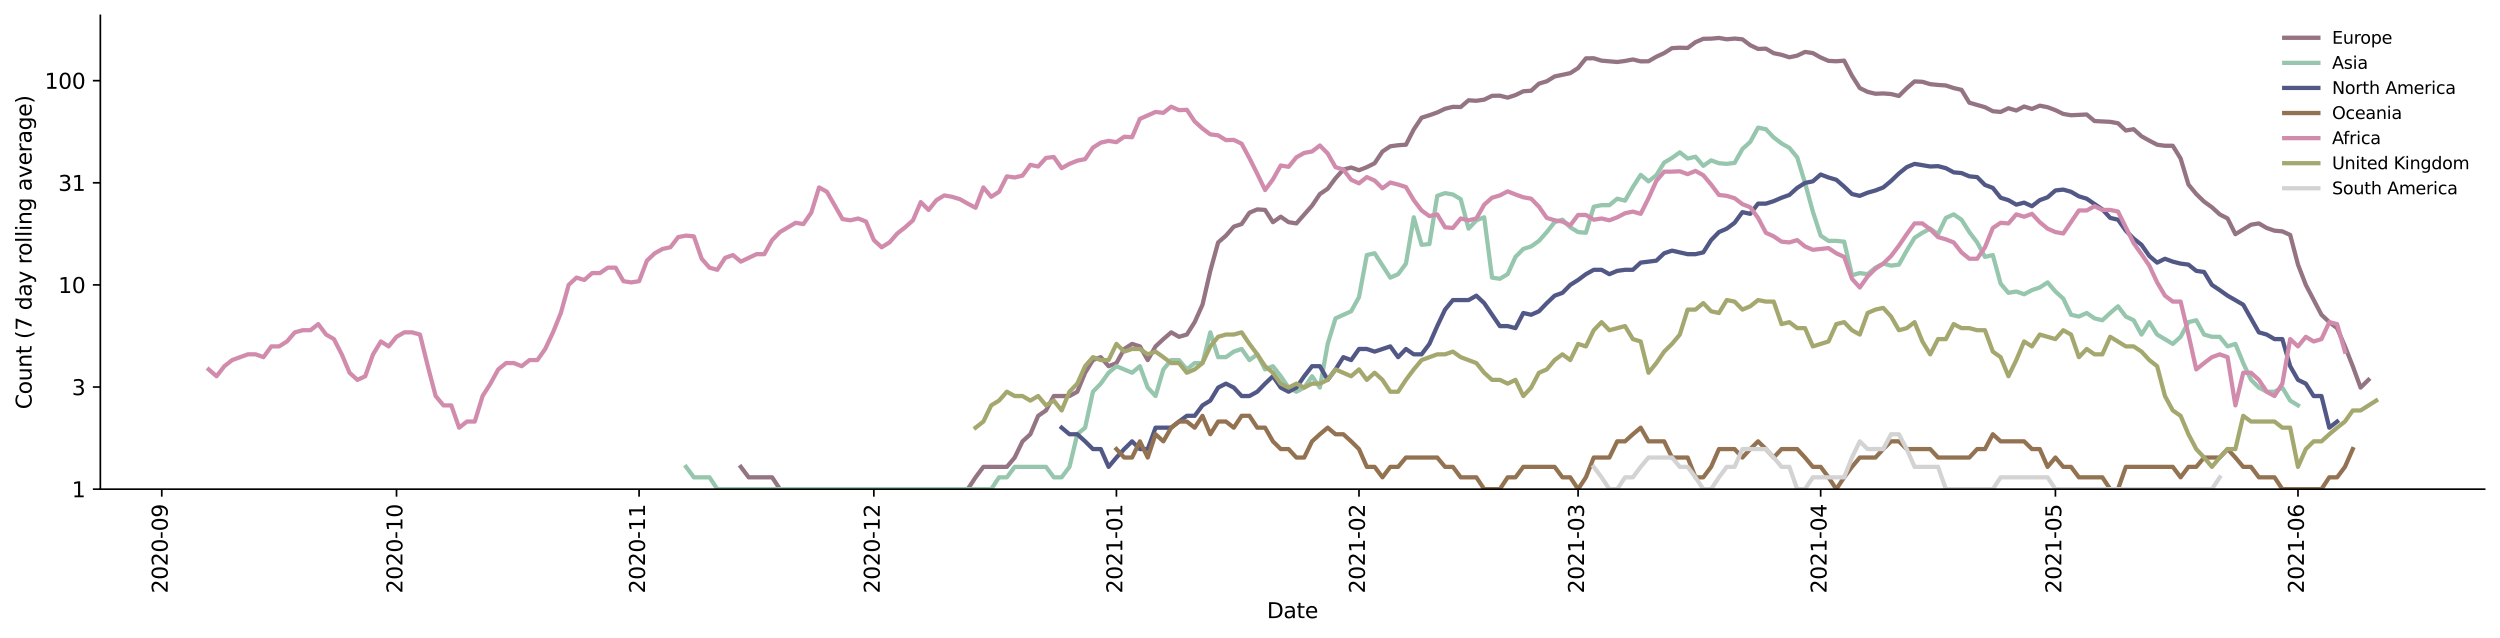 <?xml version="1.0" encoding="utf-8" standalone="no"?>
<!DOCTYPE svg PUBLIC "-//W3C//DTD SVG 1.1//EN"
  "http://www.w3.org/Graphics/SVG/1.1/DTD/svg11.dtd">
<svg height="298.621pt" version="1.1" viewBox="0 0 1170.166 298.621" width="1170.166pt" xmlns="http://www.w3.org/2000/svg" xmlns:xlink="http://www.w3.org/1999/xlink">
 <defs>
  <style type="text/css">*{stroke-linecap:butt;stroke-linejoin:round;}</style>
 </defs>
 <g id="figure_1">
  <g id="patch_1">
   <path d="M 0 298.621 
L 1170.166 298.621 
L 1170.166 0 
L 0 0 
z
" style="fill:#ffffff;"/>
  </g>
  <g id="axes_1">
   <g id="patch_2">
    <path d="M 46.966 228.96 
L 1162.966 228.96 
L 1162.966 7.2 
L 46.966 7.2 
z
" style="fill:#ffffff;"/>
   </g>
   <g id="matplotlib.axis_1">
    <g id="xtick_1">
     <g id="line2d_1">
      <defs>
       <path d="M 0 0 
L 0 3.5 
" id="mb98e7daebb" style="stroke:#000000;stroke-width:0.8;"/>
      </defs>
      <g>
       <use style="stroke:#000000;stroke-width:0.8;" x="75.717" xlink:href="#mb98e7daebb" y="228.96"/>
      </g>
     </g>
     <g id="text_1">
      <!-- 2020-09 -->
      <g transform="translate(78.477 277.743)rotate(-90)scale(0.1 -0.1)">
       <defs>
        <path d="M 1228 531 
L 3431 531 
L 3431 0 
L 469 0 
L 469 531 
Q 828 903 1448 1529 
Q 2069 2156 2228 2338 
Q 2531 2678 2651 2914 
Q 2772 3150 2772 3378 
Q 2772 3750 2511 3984 
Q 2250 4219 1831 4219 
Q 1534 4219 1204 4116 
Q 875 4013 500 3803 
L 500 4441 
Q 881 4594 1212 4672 
Q 1544 4750 1819 4750 
Q 2544 4750 2975 4387 
Q 3406 4025 3406 3419 
Q 3406 3131 3298 2873 
Q 3191 2616 2906 2266 
Q 2828 2175 2409 1742 
Q 1991 1309 1228 531 
z
" id="DejaVuSans-32" transform="scale(0.016)"/>
        <path d="M 2034 4250 
Q 1547 4250 1301 3770 
Q 1056 3291 1056 2328 
Q 1056 1369 1301 889 
Q 1547 409 2034 409 
Q 2525 409 2770 889 
Q 3016 1369 3016 2328 
Q 3016 3291 2770 3770 
Q 2525 4250 2034 4250 
z
M 2034 4750 
Q 2819 4750 3233 4129 
Q 3647 3509 3647 2328 
Q 3647 1150 3233 529 
Q 2819 -91 2034 -91 
Q 1250 -91 836 529 
Q 422 1150 422 2328 
Q 422 3509 836 4129 
Q 1250 4750 2034 4750 
z
" id="DejaVuSans-30" transform="scale(0.016)"/>
        <path d="M 313 2009 
L 1997 2009 
L 1997 1497 
L 313 1497 
L 313 2009 
z
" id="DejaVuSans-2d" transform="scale(0.016)"/>
        <path d="M 703 97 
L 703 672 
Q 941 559 1184 500 
Q 1428 441 1663 441 
Q 2288 441 2617 861 
Q 2947 1281 2994 2138 
Q 2813 1869 2534 1725 
Q 2256 1581 1919 1581 
Q 1219 1581 811 2004 
Q 403 2428 403 3163 
Q 403 3881 828 4315 
Q 1253 4750 1959 4750 
Q 2769 4750 3195 4129 
Q 3622 3509 3622 2328 
Q 3622 1225 3098 567 
Q 2575 -91 1691 -91 
Q 1453 -91 1209 -44 
Q 966 3 703 97 
z
M 1959 2075 
Q 2384 2075 2632 2365 
Q 2881 2656 2881 3163 
Q 2881 3666 2632 3958 
Q 2384 4250 1959 4250 
Q 1534 4250 1286 3958 
Q 1038 3666 1038 3163 
Q 1038 2656 1286 2365 
Q 1534 2075 1959 2075 
z
" id="DejaVuSans-39" transform="scale(0.016)"/>
       </defs>
       <use xlink:href="#DejaVuSans-32"/>
       <use x="63.623" xlink:href="#DejaVuSans-30"/>
       <use x="127.246" xlink:href="#DejaVuSans-32"/>
       <use x="190.869" xlink:href="#DejaVuSans-30"/>
       <use x="254.492" xlink:href="#DejaVuSans-2d"/>
       <use x="290.576" xlink:href="#DejaVuSans-30"/>
       <use x="354.199" xlink:href="#DejaVuSans-39"/>
      </g>
     </g>
    </g>
    <g id="xtick_2">
     <g id="line2d_2">
      <g>
       <use style="stroke:#000000;stroke-width:0.8;" x="185.596" xlink:href="#mb98e7daebb" y="228.96"/>
      </g>
     </g>
     <g id="text_2">
      <!-- 2020-10 -->
      <g transform="translate(188.355 277.743)rotate(-90)scale(0.1 -0.1)">
       <defs>
        <path d="M 794 531 
L 1825 531 
L 1825 4091 
L 703 3866 
L 703 4441 
L 1819 4666 
L 2450 4666 
L 2450 531 
L 3481 531 
L 3481 0 
L 794 0 
L 794 531 
z
" id="DejaVuSans-31" transform="scale(0.016)"/>
       </defs>
       <use xlink:href="#DejaVuSans-32"/>
       <use x="63.623" xlink:href="#DejaVuSans-30"/>
       <use x="127.246" xlink:href="#DejaVuSans-32"/>
       <use x="190.869" xlink:href="#DejaVuSans-30"/>
       <use x="254.492" xlink:href="#DejaVuSans-2d"/>
       <use x="290.576" xlink:href="#DejaVuSans-31"/>
       <use x="354.199" xlink:href="#DejaVuSans-30"/>
      </g>
     </g>
    </g>
    <g id="xtick_3">
     <g id="line2d_3">
      <g>
       <use style="stroke:#000000;stroke-width:0.8;" x="299.137" xlink:href="#mb98e7daebb" y="228.96"/>
      </g>
     </g>
     <g id="text_3">
      <!-- 2020-11 -->
      <g transform="translate(301.896 277.743)rotate(-90)scale(0.1 -0.1)">
       <use xlink:href="#DejaVuSans-32"/>
       <use x="63.623" xlink:href="#DejaVuSans-30"/>
       <use x="127.246" xlink:href="#DejaVuSans-32"/>
       <use x="190.869" xlink:href="#DejaVuSans-30"/>
       <use x="254.492" xlink:href="#DejaVuSans-2d"/>
       <use x="290.576" xlink:href="#DejaVuSans-31"/>
       <use x="354.199" xlink:href="#DejaVuSans-31"/>
      </g>
     </g>
    </g>
    <g id="xtick_4">
     <g id="line2d_4">
      <g>
       <use style="stroke:#000000;stroke-width:0.8;" x="409.016" xlink:href="#mb98e7daebb" y="228.96"/>
      </g>
     </g>
     <g id="text_4">
      <!-- 2020-12 -->
      <g transform="translate(411.775 277.743)rotate(-90)scale(0.1 -0.1)">
       <use xlink:href="#DejaVuSans-32"/>
       <use x="63.623" xlink:href="#DejaVuSans-30"/>
       <use x="127.246" xlink:href="#DejaVuSans-32"/>
       <use x="190.869" xlink:href="#DejaVuSans-30"/>
       <use x="254.492" xlink:href="#DejaVuSans-2d"/>
       <use x="290.576" xlink:href="#DejaVuSans-31"/>
       <use x="354.199" xlink:href="#DejaVuSans-32"/>
      </g>
     </g>
    </g>
    <g id="xtick_5">
     <g id="line2d_5">
      <g>
       <use style="stroke:#000000;stroke-width:0.8;" x="522.557" xlink:href="#mb98e7daebb" y="228.96"/>
      </g>
     </g>
     <g id="text_5">
      <!-- 2021-01 -->
      <g transform="translate(525.316 277.743)rotate(-90)scale(0.1 -0.1)">
       <use xlink:href="#DejaVuSans-32"/>
       <use x="63.623" xlink:href="#DejaVuSans-30"/>
       <use x="127.246" xlink:href="#DejaVuSans-32"/>
       <use x="190.869" xlink:href="#DejaVuSans-31"/>
       <use x="254.492" xlink:href="#DejaVuSans-2d"/>
       <use x="290.576" xlink:href="#DejaVuSans-30"/>
       <use x="354.199" xlink:href="#DejaVuSans-31"/>
      </g>
     </g>
    </g>
    <g id="xtick_6">
     <g id="line2d_6">
      <g>
       <use style="stroke:#000000;stroke-width:0.8;" x="636.098" xlink:href="#mb98e7daebb" y="228.96"/>
      </g>
     </g>
     <g id="text_6">
      <!-- 2021-02 -->
      <g transform="translate(638.857 277.743)rotate(-90)scale(0.1 -0.1)">
       <use xlink:href="#DejaVuSans-32"/>
       <use x="63.623" xlink:href="#DejaVuSans-30"/>
       <use x="127.246" xlink:href="#DejaVuSans-32"/>
       <use x="190.869" xlink:href="#DejaVuSans-31"/>
       <use x="254.492" xlink:href="#DejaVuSans-2d"/>
       <use x="290.576" xlink:href="#DejaVuSans-30"/>
       <use x="354.199" xlink:href="#DejaVuSans-32"/>
      </g>
     </g>
    </g>
    <g id="xtick_7">
     <g id="line2d_7">
      <g>
       <use style="stroke:#000000;stroke-width:0.8;" x="738.651" xlink:href="#mb98e7daebb" y="228.96"/>
      </g>
     </g>
     <g id="text_7">
      <!-- 2021-03 -->
      <g transform="translate(741.411 277.743)rotate(-90)scale(0.1 -0.1)">
       <defs>
        <path d="M 2597 2516 
Q 3050 2419 3304 2112 
Q 3559 1806 3559 1356 
Q 3559 666 3084 287 
Q 2609 -91 1734 -91 
Q 1441 -91 1130 -33 
Q 819 25 488 141 
L 488 750 
Q 750 597 1062 519 
Q 1375 441 1716 441 
Q 2309 441 2620 675 
Q 2931 909 2931 1356 
Q 2931 1769 2642 2001 
Q 2353 2234 1838 2234 
L 1294 2234 
L 1294 2753 
L 1863 2753 
Q 2328 2753 2575 2939 
Q 2822 3125 2822 3475 
Q 2822 3834 2567 4026 
Q 2313 4219 1838 4219 
Q 1578 4219 1281 4162 
Q 984 4106 628 3988 
L 628 4550 
Q 988 4650 1302 4700 
Q 1616 4750 1894 4750 
Q 2613 4750 3031 4423 
Q 3450 4097 3450 3541 
Q 3450 3153 3228 2886 
Q 3006 2619 2597 2516 
z
" id="DejaVuSans-33" transform="scale(0.016)"/>
       </defs>
       <use xlink:href="#DejaVuSans-32"/>
       <use x="63.623" xlink:href="#DejaVuSans-30"/>
       <use x="127.246" xlink:href="#DejaVuSans-32"/>
       <use x="190.869" xlink:href="#DejaVuSans-31"/>
       <use x="254.492" xlink:href="#DejaVuSans-2d"/>
       <use x="290.576" xlink:href="#DejaVuSans-30"/>
       <use x="354.199" xlink:href="#DejaVuSans-33"/>
      </g>
     </g>
    </g>
    <g id="xtick_8">
     <g id="line2d_8">
      <g>
       <use style="stroke:#000000;stroke-width:0.8;" x="852.192" xlink:href="#mb98e7daebb" y="228.96"/>
      </g>
     </g>
     <g id="text_8">
      <!-- 2021-04 -->
      <g transform="translate(854.952 277.743)rotate(-90)scale(0.1 -0.1)">
       <defs>
        <path d="M 2419 4116 
L 825 1625 
L 2419 1625 
L 2419 4116 
z
M 2253 4666 
L 3047 4666 
L 3047 1625 
L 3713 1625 
L 3713 1100 
L 3047 1100 
L 3047 0 
L 2419 0 
L 2419 1100 
L 313 1100 
L 313 1709 
L 2253 4666 
z
" id="DejaVuSans-34" transform="scale(0.016)"/>
       </defs>
       <use xlink:href="#DejaVuSans-32"/>
       <use x="63.623" xlink:href="#DejaVuSans-30"/>
       <use x="127.246" xlink:href="#DejaVuSans-32"/>
       <use x="190.869" xlink:href="#DejaVuSans-31"/>
       <use x="254.492" xlink:href="#DejaVuSans-2d"/>
       <use x="290.576" xlink:href="#DejaVuSans-30"/>
       <use x="354.199" xlink:href="#DejaVuSans-34"/>
      </g>
     </g>
    </g>
    <g id="xtick_9">
     <g id="line2d_9">
      <g>
       <use style="stroke:#000000;stroke-width:0.8;" x="962.071" xlink:href="#mb98e7daebb" y="228.96"/>
      </g>
     </g>
     <g id="text_9">
      <!-- 2021-05 -->
      <g transform="translate(964.83 277.743)rotate(-90)scale(0.1 -0.1)">
       <defs>
        <path d="M 691 4666 
L 3169 4666 
L 3169 4134 
L 1269 4134 
L 1269 2991 
Q 1406 3038 1543 3061 
Q 1681 3084 1819 3084 
Q 2600 3084 3056 2656 
Q 3513 2228 3513 1497 
Q 3513 744 3044 326 
Q 2575 -91 1722 -91 
Q 1428 -91 1123 -41 
Q 819 9 494 109 
L 494 744 
Q 775 591 1075 516 
Q 1375 441 1709 441 
Q 2250 441 2565 725 
Q 2881 1009 2881 1497 
Q 2881 1984 2565 2268 
Q 2250 2553 1709 2553 
Q 1456 2553 1204 2497 
Q 953 2441 691 2322 
L 691 4666 
z
" id="DejaVuSans-35" transform="scale(0.016)"/>
       </defs>
       <use xlink:href="#DejaVuSans-32"/>
       <use x="63.623" xlink:href="#DejaVuSans-30"/>
       <use x="127.246" xlink:href="#DejaVuSans-32"/>
       <use x="190.869" xlink:href="#DejaVuSans-31"/>
       <use x="254.492" xlink:href="#DejaVuSans-2d"/>
       <use x="290.576" xlink:href="#DejaVuSans-30"/>
       <use x="354.199" xlink:href="#DejaVuSans-35"/>
      </g>
     </g>
    </g>
    <g id="xtick_10">
     <g id="line2d_10">
      <g>
       <use style="stroke:#000000;stroke-width:0.8;" x="1075.612" xlink:href="#mb98e7daebb" y="228.96"/>
      </g>
     </g>
     <g id="text_10">
      <!-- 2021-06 -->
      <g transform="translate(1078.372 277.743)rotate(-90)scale(0.1 -0.1)">
       <defs>
        <path d="M 2113 2584 
Q 1688 2584 1439 2293 
Q 1191 2003 1191 1497 
Q 1191 994 1439 701 
Q 1688 409 2113 409 
Q 2538 409 2786 701 
Q 3034 994 3034 1497 
Q 3034 2003 2786 2293 
Q 2538 2584 2113 2584 
z
M 3366 4563 
L 3366 3988 
Q 3128 4100 2886 4159 
Q 2644 4219 2406 4219 
Q 1781 4219 1451 3797 
Q 1122 3375 1075 2522 
Q 1259 2794 1537 2939 
Q 1816 3084 2150 3084 
Q 2853 3084 3261 2657 
Q 3669 2231 3669 1497 
Q 3669 778 3244 343 
Q 2819 -91 2113 -91 
Q 1303 -91 875 529 
Q 447 1150 447 2328 
Q 447 3434 972 4092 
Q 1497 4750 2381 4750 
Q 2619 4750 2861 4703 
Q 3103 4656 3366 4563 
z
" id="DejaVuSans-36" transform="scale(0.016)"/>
       </defs>
       <use xlink:href="#DejaVuSans-32"/>
       <use x="63.623" xlink:href="#DejaVuSans-30"/>
       <use x="127.246" xlink:href="#DejaVuSans-32"/>
       <use x="190.869" xlink:href="#DejaVuSans-31"/>
       <use x="254.492" xlink:href="#DejaVuSans-2d"/>
       <use x="290.576" xlink:href="#DejaVuSans-30"/>
       <use x="354.199" xlink:href="#DejaVuSans-36"/>
      </g>
     </g>
    </g>
    <g id="text_11">
     <!-- Date -->
     <g transform="translate(593.015 289.341)scale(0.1 -0.1)">
      <defs>
       <path d="M 1259 4147 
L 1259 519 
L 2022 519 
Q 2988 519 3436 956 
Q 3884 1394 3884 2338 
Q 3884 3275 3436 3711 
Q 2988 4147 2022 4147 
L 1259 4147 
z
M 628 4666 
L 1925 4666 
Q 3281 4666 3915 4102 
Q 4550 3538 4550 2338 
Q 4550 1131 3912 565 
Q 3275 0 1925 0 
L 628 0 
L 628 4666 
z
" id="DejaVuSans-44" transform="scale(0.016)"/>
       <path d="M 2194 1759 
Q 1497 1759 1228 1600 
Q 959 1441 959 1056 
Q 959 750 1161 570 
Q 1363 391 1709 391 
Q 2188 391 2477 730 
Q 2766 1069 2766 1631 
L 2766 1759 
L 2194 1759 
z
M 3341 1997 
L 3341 0 
L 2766 0 
L 2766 531 
Q 2569 213 2275 61 
Q 1981 -91 1556 -91 
Q 1019 -91 701 211 
Q 384 513 384 1019 
Q 384 1609 779 1909 
Q 1175 2209 1959 2209 
L 2766 2209 
L 2766 2266 
Q 2766 2663 2505 2880 
Q 2244 3097 1772 3097 
Q 1472 3097 1187 3025 
Q 903 2953 641 2809 
L 641 3341 
Q 956 3463 1253 3523 
Q 1550 3584 1831 3584 
Q 2591 3584 2966 3190 
Q 3341 2797 3341 1997 
z
" id="DejaVuSans-61" transform="scale(0.016)"/>
       <path d="M 1172 4494 
L 1172 3500 
L 2356 3500 
L 2356 3053 
L 1172 3053 
L 1172 1153 
Q 1172 725 1289 603 
Q 1406 481 1766 481 
L 2356 481 
L 2356 0 
L 1766 0 
Q 1100 0 847 248 
Q 594 497 594 1153 
L 594 3053 
L 172 3053 
L 172 3500 
L 594 3500 
L 594 4494 
L 1172 4494 
z
" id="DejaVuSans-74" transform="scale(0.016)"/>
       <path d="M 3597 1894 
L 3597 1613 
L 953 1613 
Q 991 1019 1311 708 
Q 1631 397 2203 397 
Q 2534 397 2845 478 
Q 3156 559 3463 722 
L 3463 178 
Q 3153 47 2828 -22 
Q 2503 -91 2169 -91 
Q 1331 -91 842 396 
Q 353 884 353 1716 
Q 353 2575 817 3079 
Q 1281 3584 2069 3584 
Q 2775 3584 3186 3129 
Q 3597 2675 3597 1894 
z
M 3022 2063 
Q 3016 2534 2758 2815 
Q 2500 3097 2075 3097 
Q 1594 3097 1305 2825 
Q 1016 2553 972 2059 
L 3022 2063 
z
" id="DejaVuSans-65" transform="scale(0.016)"/>
      </defs>
      <use xlink:href="#DejaVuSans-44"/>
      <use x="77.002" xlink:href="#DejaVuSans-61"/>
      <use x="138.281" xlink:href="#DejaVuSans-74"/>
      <use x="177.49" xlink:href="#DejaVuSans-65"/>
     </g>
    </g>
   </g>
   <g id="matplotlib.axis_2">
    <g id="ytick_1">
     <g id="line2d_11">
      <defs>
       <path d="M 0 0 
L -3.5 0 
" id="m804624a33b" style="stroke:#000000;stroke-width:0.8;"/>
      </defs>
      <g>
       <use style="stroke:#000000;stroke-width:0.8;" x="46.966" xlink:href="#m804624a33b" y="228.96"/>
      </g>
     </g>
     <g id="text_12">
      <!-- 1 -->
      <g transform="translate(33.603 232.759)scale(0.1 -0.1)">
       <use xlink:href="#DejaVuSans-31"/>
      </g>
     </g>
    </g>
    <g id="ytick_2">
     <g id="line2d_12">
      <g>
       <use style="stroke:#000000;stroke-width:0.8;" x="46.966" xlink:href="#m804624a33b" y="181.158"/>
      </g>
     </g>
     <g id="text_13">
      <!-- 3 -->
      <g transform="translate(33.603 184.958)scale(0.1 -0.1)">
       <use xlink:href="#DejaVuSans-33"/>
      </g>
     </g>
    </g>
    <g id="ytick_3">
     <g id="line2d_13">
      <g>
       <use style="stroke:#000000;stroke-width:0.8;" x="46.966" xlink:href="#m804624a33b" y="133.357"/>
      </g>
     </g>
     <g id="text_14">
      <!-- 10 -->
      <g transform="translate(27.241 137.156)scale(0.1 -0.1)">
       <use xlink:href="#DejaVuSans-31"/>
       <use x="63.623" xlink:href="#DejaVuSans-30"/>
      </g>
     </g>
    </g>
    <g id="ytick_4">
     <g id="line2d_14">
      <g>
       <use style="stroke:#000000;stroke-width:0.8;" x="46.966" xlink:href="#m804624a33b" y="85.555"/>
      </g>
     </g>
     <g id="text_15">
      <!-- 31 -->
      <g transform="translate(27.241 89.354)scale(0.1 -0.1)">
       <use xlink:href="#DejaVuSans-33"/>
       <use x="63.623" xlink:href="#DejaVuSans-31"/>
      </g>
     </g>
    </g>
    <g id="ytick_5">
     <g id="line2d_15">
      <g>
       <use style="stroke:#000000;stroke-width:0.8;" x="46.966" xlink:href="#m804624a33b" y="37.754"/>
      </g>
     </g>
     <g id="text_16">
      <!-- 100 -->
      <g transform="translate(20.878 41.553)scale(0.1 -0.1)">
       <use xlink:href="#DejaVuSans-31"/>
       <use x="63.623" xlink:href="#DejaVuSans-30"/>
       <use x="127.246" xlink:href="#DejaVuSans-30"/>
      </g>
     </g>
    </g>
    <g id="text_17">
     <!-- Count (7 day rolling average) -->
     <g transform="translate(14.798 191.548)rotate(-90)scale(0.1 -0.1)">
      <defs>
       <path d="M 4122 4306 
L 4122 3641 
Q 3803 3938 3442 4084 
Q 3081 4231 2675 4231 
Q 1875 4231 1450 3742 
Q 1025 3253 1025 2328 
Q 1025 1406 1450 917 
Q 1875 428 2675 428 
Q 3081 428 3442 575 
Q 3803 722 4122 1019 
L 4122 359 
Q 3791 134 3420 21 
Q 3050 -91 2638 -91 
Q 1578 -91 968 557 
Q 359 1206 359 2328 
Q 359 3453 968 4101 
Q 1578 4750 2638 4750 
Q 3056 4750 3426 4639 
Q 3797 4528 4122 4306 
z
" id="DejaVuSans-43" transform="scale(0.016)"/>
       <path d="M 1959 3097 
Q 1497 3097 1228 2736 
Q 959 2375 959 1747 
Q 959 1119 1226 758 
Q 1494 397 1959 397 
Q 2419 397 2687 759 
Q 2956 1122 2956 1747 
Q 2956 2369 2687 2733 
Q 2419 3097 1959 3097 
z
M 1959 3584 
Q 2709 3584 3137 3096 
Q 3566 2609 3566 1747 
Q 3566 888 3137 398 
Q 2709 -91 1959 -91 
Q 1206 -91 779 398 
Q 353 888 353 1747 
Q 353 2609 779 3096 
Q 1206 3584 1959 3584 
z
" id="DejaVuSans-6f" transform="scale(0.016)"/>
       <path d="M 544 1381 
L 544 3500 
L 1119 3500 
L 1119 1403 
Q 1119 906 1312 657 
Q 1506 409 1894 409 
Q 2359 409 2629 706 
Q 2900 1003 2900 1516 
L 2900 3500 
L 3475 3500 
L 3475 0 
L 2900 0 
L 2900 538 
Q 2691 219 2414 64 
Q 2138 -91 1772 -91 
Q 1169 -91 856 284 
Q 544 659 544 1381 
z
M 1991 3584 
L 1991 3584 
z
" id="DejaVuSans-75" transform="scale(0.016)"/>
       <path d="M 3513 2113 
L 3513 0 
L 2938 0 
L 2938 2094 
Q 2938 2591 2744 2837 
Q 2550 3084 2163 3084 
Q 1697 3084 1428 2787 
Q 1159 2491 1159 1978 
L 1159 0 
L 581 0 
L 581 3500 
L 1159 3500 
L 1159 2956 
Q 1366 3272 1645 3428 
Q 1925 3584 2291 3584 
Q 2894 3584 3203 3211 
Q 3513 2838 3513 2113 
z
" id="DejaVuSans-6e" transform="scale(0.016)"/>
       <path id="DejaVuSans-20" transform="scale(0.016)"/>
       <path d="M 1984 4856 
Q 1566 4138 1362 3434 
Q 1159 2731 1159 2009 
Q 1159 1288 1364 580 
Q 1569 -128 1984 -844 
L 1484 -844 
Q 1016 -109 783 600 
Q 550 1309 550 2009 
Q 550 2706 781 3412 
Q 1013 4119 1484 4856 
L 1984 4856 
z
" id="DejaVuSans-28" transform="scale(0.016)"/>
       <path d="M 525 4666 
L 3525 4666 
L 3525 4397 
L 1831 0 
L 1172 0 
L 2766 4134 
L 525 4134 
L 525 4666 
z
" id="DejaVuSans-37" transform="scale(0.016)"/>
       <path d="M 2906 2969 
L 2906 4863 
L 3481 4863 
L 3481 0 
L 2906 0 
L 2906 525 
Q 2725 213 2448 61 
Q 2172 -91 1784 -91 
Q 1150 -91 751 415 
Q 353 922 353 1747 
Q 353 2572 751 3078 
Q 1150 3584 1784 3584 
Q 2172 3584 2448 3432 
Q 2725 3281 2906 2969 
z
M 947 1747 
Q 947 1113 1208 752 
Q 1469 391 1925 391 
Q 2381 391 2643 752 
Q 2906 1113 2906 1747 
Q 2906 2381 2643 2742 
Q 2381 3103 1925 3103 
Q 1469 3103 1208 2742 
Q 947 2381 947 1747 
z
" id="DejaVuSans-64" transform="scale(0.016)"/>
       <path d="M 2059 -325 
Q 1816 -950 1584 -1140 
Q 1353 -1331 966 -1331 
L 506 -1331 
L 506 -850 
L 844 -850 
Q 1081 -850 1212 -737 
Q 1344 -625 1503 -206 
L 1606 56 
L 191 3500 
L 800 3500 
L 1894 763 
L 2988 3500 
L 3597 3500 
L 2059 -325 
z
" id="DejaVuSans-79" transform="scale(0.016)"/>
       <path d="M 2631 2963 
Q 2534 3019 2420 3045 
Q 2306 3072 2169 3072 
Q 1681 3072 1420 2755 
Q 1159 2438 1159 1844 
L 1159 0 
L 581 0 
L 581 3500 
L 1159 3500 
L 1159 2956 
Q 1341 3275 1631 3429 
Q 1922 3584 2338 3584 
Q 2397 3584 2469 3576 
Q 2541 3569 2628 3553 
L 2631 2963 
z
" id="DejaVuSans-72" transform="scale(0.016)"/>
       <path d="M 603 4863 
L 1178 4863 
L 1178 0 
L 603 0 
L 603 4863 
z
" id="DejaVuSans-6c" transform="scale(0.016)"/>
       <path d="M 603 3500 
L 1178 3500 
L 1178 0 
L 603 0 
L 603 3500 
z
M 603 4863 
L 1178 4863 
L 1178 4134 
L 603 4134 
L 603 4863 
z
" id="DejaVuSans-69" transform="scale(0.016)"/>
       <path d="M 2906 1791 
Q 2906 2416 2648 2759 
Q 2391 3103 1925 3103 
Q 1463 3103 1205 2759 
Q 947 2416 947 1791 
Q 947 1169 1205 825 
Q 1463 481 1925 481 
Q 2391 481 2648 825 
Q 2906 1169 2906 1791 
z
M 3481 434 
Q 3481 -459 3084 -895 
Q 2688 -1331 1869 -1331 
Q 1566 -1331 1297 -1286 
Q 1028 -1241 775 -1147 
L 775 -588 
Q 1028 -725 1275 -790 
Q 1522 -856 1778 -856 
Q 2344 -856 2625 -561 
Q 2906 -266 2906 331 
L 2906 616 
Q 2728 306 2450 153 
Q 2172 0 1784 0 
Q 1141 0 747 490 
Q 353 981 353 1791 
Q 353 2603 747 3093 
Q 1141 3584 1784 3584 
Q 2172 3584 2450 3431 
Q 2728 3278 2906 2969 
L 2906 3500 
L 3481 3500 
L 3481 434 
z
" id="DejaVuSans-67" transform="scale(0.016)"/>
       <path d="M 191 3500 
L 800 3500 
L 1894 563 
L 2988 3500 
L 3597 3500 
L 2284 0 
L 1503 0 
L 191 3500 
z
" id="DejaVuSans-76" transform="scale(0.016)"/>
       <path d="M 513 4856 
L 1013 4856 
Q 1481 4119 1714 3412 
Q 1947 2706 1947 2009 
Q 1947 1309 1714 600 
Q 1481 -109 1013 -844 
L 513 -844 
Q 928 -128 1133 580 
Q 1338 1288 1338 2009 
Q 1338 2731 1133 3434 
Q 928 4138 513 4856 
z
" id="DejaVuSans-29" transform="scale(0.016)"/>
      </defs>
      <use xlink:href="#DejaVuSans-43"/>
      <use x="69.824" xlink:href="#DejaVuSans-6f"/>
      <use x="131.006" xlink:href="#DejaVuSans-75"/>
      <use x="194.385" xlink:href="#DejaVuSans-6e"/>
      <use x="257.764" xlink:href="#DejaVuSans-74"/>
      <use x="296.973" xlink:href="#DejaVuSans-20"/>
      <use x="328.76" xlink:href="#DejaVuSans-28"/>
      <use x="367.773" xlink:href="#DejaVuSans-37"/>
      <use x="431.396" xlink:href="#DejaVuSans-20"/>
      <use x="463.184" xlink:href="#DejaVuSans-64"/>
      <use x="526.66" xlink:href="#DejaVuSans-61"/>
      <use x="587.939" xlink:href="#DejaVuSans-79"/>
      <use x="647.119" xlink:href="#DejaVuSans-20"/>
      <use x="678.906" xlink:href="#DejaVuSans-72"/>
      <use x="717.77" xlink:href="#DejaVuSans-6f"/>
      <use x="778.951" xlink:href="#DejaVuSans-6c"/>
      <use x="806.734" xlink:href="#DejaVuSans-6c"/>
      <use x="834.518" xlink:href="#DejaVuSans-69"/>
      <use x="862.301" xlink:href="#DejaVuSans-6e"/>
      <use x="925.68" xlink:href="#DejaVuSans-67"/>
      <use x="989.156" xlink:href="#DejaVuSans-20"/>
      <use x="1020.943" xlink:href="#DejaVuSans-61"/>
      <use x="1082.223" xlink:href="#DejaVuSans-76"/>
      <use x="1141.402" xlink:href="#DejaVuSans-65"/>
      <use x="1202.926" xlink:href="#DejaVuSans-72"/>
      <use x="1244.039" xlink:href="#DejaVuSans-61"/>
      <use x="1305.318" xlink:href="#DejaVuSans-67"/>
      <use x="1368.795" xlink:href="#DejaVuSans-65"/>
      <use x="1430.318" xlink:href="#DejaVuSans-29"/>
     </g>
    </g>
   </g>
   <g id="line2d_16">
    <path clip-path="url(#p15c2c83f1f)" d="M 346.751 218.525 
L 350.414 223.416 
L 361.401 223.416 
L 365.064 228.96 
L 452.967 228.96 
L 456.63 223.416 
L 460.292 218.525 
L 471.28 218.525 
L 474.943 214.151 
L 478.605 206.581 
L 482.268 203.258 
L 485.931 194.636 
L 489.593 192.119 
L 493.256 185.371 
L 500.581 185.371 
L 504.244 183.346 
L 507.906 174.478 
L 511.569 168.537 
L 515.231 167.175 
L 518.894 171.401 
L 522.557 169.944 
L 526.219 163.34 
L 529.882 160.967 
L 533.545 162.136 
L 537.207 168.537 
L 540.87 162.136 
L 544.532 158.722 
L 548.195 155.567 
L 551.858 157.643 
L 555.52 156.592 
L 559.183 150.789 
L 562.846 142.622 
L 566.508 126.787 
L 570.171 113.473 
L 573.833 110.291 
L 577.496 106.087 
L 581.159 104.875 
L 584.821 99.555 
L 588.484 98.008 
L 592.146 98.262 
L 595.809 103.988 
L 599.472 101.437 
L 603.134 103.988 
L 606.797 104.577 
L 614.122 96.273 
L 617.785 90.819 
L 621.447 88.34 
L 625.11 83.427 
L 628.773 79.357 
L 632.435 78.399 
L 636.098 79.681 
L 639.761 78.241 
L 643.423 76.395 
L 647.086 70.908 
L 650.748 68.476 
L 654.411 67.982 
L 658.074 67.737 
L 661.736 60.576 
L 665.399 55.096 
L 669.061 53.941 
L 672.724 52.648 
L 676.387 50.902 
L 680.049 50.016 
L 683.712 50.096 
L 687.375 46.944 
L 691.037 47.167 
L 694.7 46.65 
L 698.362 44.852 
L 702.025 44.782 
L 705.688 45.705 
L 709.35 44.501 
L 713.013 42.726 
L 716.676 42.459 
L 720.338 39.141 
L 724.001 38.051 
L 727.663 35.784 
L 734.989 34.23 
L 738.651 31.848 
L 742.314 27.319 
L 745.976 27.273 
L 749.639 28.394 
L 756.964 29.014 
L 760.627 28.536 
L 764.29 27.83 
L 767.952 28.727 
L 771.615 28.679 
L 775.277 26.542 
L 778.94 24.856 
L 782.603 22.531 
L 786.265 22.326 
L 789.928 22.449 
L 793.591 19.749 
L 797.253 18.165 
L 800.916 18.091 
L 804.578 17.76 
L 808.241 18.388 
L 811.904 18.054 
L 815.566 18.388 
L 819.229 21.157 
L 822.891 22.903 
L 826.554 22.779 
L 830.217 24.9 
L 833.879 25.646 
L 837.542 26.815 
L 841.205 26.047 
L 844.867 24.295 
L 848.53 24.856 
L 852.192 26.906 
L 855.855 28.489 
L 859.518 28.679 
L 863.18 28.394 
L 866.843 35.446 
L 870.505 41.216 
L 874.168 42.994 
L 877.831 43.878 
L 881.493 43.741 
L 885.156 44.016 
L 888.819 44.922 
L 892.481 41.28 
L 896.144 38.111 
L 899.806 38.291 
L 903.469 39.387 
L 907.132 39.759 
L 910.794 40.008 
L 914.457 41.216 
L 918.12 42.062 
L 921.782 48.07 
L 929.107 50.175 
L 932.77 52.057 
L 936.433 52.394 
L 940.095 50.658 
L 943.758 51.724 
L 947.42 49.857 
L 951.083 50.983 
L 954.746 49.462 
L 958.408 50.175 
L 962.071 51.558 
L 965.734 53.332 
L 969.396 53.941 
L 976.721 53.592 
L 980.384 56.656 
L 987.709 57.032 
L 991.372 57.697 
L 995.035 61.093 
L 998.697 60.473 
L 1002.36 63.779 
L 1006.022 65.827 
L 1009.685 67.737 
L 1013.348 68.228 
L 1017.01 68.228 
L 1020.673 74.198 
L 1024.335 86.381 
L 1027.998 90.819 
L 1031.661 94.374 
L 1035.323 97.007 
L 1038.986 100.351 
L 1042.649 102.27 
L 1046.311 109.616 
L 1053.636 105.175 
L 1057.299 104.577 
L 1060.962 106.707 
L 1064.624 107.975 
L 1068.287 108.298 
L 1071.95 109.953 
L 1075.612 123.855 
L 1079.275 133.357 
L 1086.6 147.327 
L 1090.263 150.789 
L 1093.925 153.589 
L 1097.588 162.136 
L 1101.25 171.401 
L 1104.913 181.414 
L 1108.576 177.801 
L 1108.576 177.801 
" style="fill:none;stroke:#947383;stroke-linecap:square;stroke-width:2;"/>
   </g>
   <g id="line2d_17">
    <path clip-path="url(#p15c2c83f1f)" d="M 321.113 218.525 
L 324.775 223.416 
L 332.101 223.416 
L 335.763 228.96 
L 463.955 228.96 
L 467.617 223.416 
L 471.28 223.416 
L 474.943 218.525 
L 489.593 218.525 
L 493.256 223.416 
L 496.918 223.416 
L 500.581 218.525 
L 504.244 203.258 
L 507.906 200.181 
L 511.569 183.346 
L 515.231 179.569 
L 518.894 174.478 
L 522.557 171.401 
L 529.882 174.478 
L 533.545 171.401 
L 537.207 181.414 
L 540.87 185.371 
L 544.532 172.911 
L 548.195 168.537 
L 551.858 168.537 
L 555.52 172.911 
L 559.183 169.944 
L 562.846 169.944 
L 566.508 155.567 
L 570.171 167.175 
L 573.833 167.175 
L 577.496 164.579 
L 581.159 163.34 
L 584.821 168.537 
L 588.484 165.857 
L 592.146 172.911 
L 595.809 171.401 
L 599.472 176.107 
L 603.134 181.414 
L 606.797 183.346 
L 610.46 181.414 
L 614.122 176.107 
L 617.785 181.414 
L 621.447 160.967 
L 625.11 149.022 
L 632.435 145.699 
L 636.098 139.071 
L 639.761 119.387 
L 643.423 118.548 
L 650.748 129.942 
L 654.411 128.335 
L 658.074 123.386 
L 661.736 101.713 
L 665.399 114.59 
L 669.061 114.215 
L 672.724 91.68 
L 676.387 90.396 
L 680.049 91.033 
L 683.712 93.23 
L 687.375 107.02 
L 691.037 103.12 
L 694.7 101.713 
L 698.362 129.942 
L 702.025 130.492 
L 705.688 128.335 
L 709.35 120.243 
L 713.013 116.522 
L 716.676 115.352 
L 720.338 112.745 
L 724.001 108.624 
L 727.663 103.988 
L 731.326 102.835 
L 734.989 106.396 
L 738.651 108.624 
L 742.314 108.952 
L 745.976 96.761 
L 749.639 96.03 
L 753.302 96.03 
L 756.964 93.005 
L 760.627 93.913 
L 764.29 87.545 
L 767.952 81.854 
L 771.615 84.878 
L 775.277 82.026 
L 778.94 76.096 
L 782.603 73.914 
L 786.265 71.305 
L 789.928 74.198 
L 793.591 73.351 
L 797.253 77.617 
L 800.916 75.063 
L 804.578 76.395 
L 808.241 76.697 
L 811.904 76.245 
L 815.566 69.738 
L 819.229 66.415 
L 822.891 59.762 
L 826.554 60.473 
L 830.217 64.338 
L 833.879 67.131 
L 837.542 69.229 
L 841.205 73.631 
L 844.867 85.623 
L 848.53 99.033 
L 852.192 110.291 
L 855.855 112.745 
L 859.518 112.745 
L 863.18 113.107 
L 866.843 128.864 
L 870.505 127.813 
L 874.168 128.335 
L 877.831 125.295 
L 881.493 123.386 
L 885.156 124.33 
L 888.819 123.855 
L 892.481 117.32 
L 896.144 111.325 
L 899.806 108.952 
L 903.469 107.02 
L 907.132 109.616 
L 910.794 101.991 
L 914.457 100.351 
L 918.12 102.835 
L 921.782 108.624 
L 925.445 113.473 
L 929.107 120.243 
L 932.77 119.387 
L 936.433 132.768 
L 940.095 137.078 
L 943.758 136.434 
L 947.42 137.731 
L 951.083 135.8 
L 954.746 134.56 
L 958.408 132.187 
L 962.071 136.434 
L 965.734 139.757 
L 969.396 147.327 
L 973.059 148.166 
L 976.721 146.505 
L 980.384 149.022 
L 984.047 149.896 
L 987.709 146.505 
L 991.372 143.37 
L 995.035 148.166 
L 998.697 149.896 
L 1002.36 156.592 
L 1006.022 150.789 
L 1009.685 156.592 
L 1017.01 160.967 
L 1020.673 157.643 
L 1024.335 150.789 
L 1027.998 149.896 
L 1031.661 156.592 
L 1035.323 157.643 
L 1038.986 157.643 
L 1042.649 162.136 
L 1046.311 160.967 
L 1049.974 169.944 
L 1053.636 177.801 
L 1057.299 181.414 
L 1060.962 183.346 
L 1064.624 183.346 
L 1068.287 181.414 
L 1071.95 187.501 
L 1075.612 189.746 
L 1075.612 189.746 
" style="fill:none;stroke:#96c6ad;stroke-linecap:square;stroke-width:2;"/>
   </g>
   <g id="line2d_18">
    <path clip-path="url(#p15c2c83f1f)" d="M 496.918 200.181 
L 500.581 203.258 
L 504.244 203.258 
L 507.906 206.581 
L 511.569 210.194 
L 515.231 210.194 
L 518.894 218.525 
L 522.557 214.151 
L 526.219 210.194 
L 529.882 206.581 
L 533.545 210.194 
L 537.207 210.194 
L 540.87 200.181 
L 548.195 200.181 
L 551.858 197.316 
L 555.52 194.636 
L 559.183 194.636 
L 562.846 189.746 
L 566.508 187.501 
L 570.171 181.414 
L 573.833 179.569 
L 577.496 181.414 
L 581.159 185.371 
L 584.821 185.371 
L 588.484 183.346 
L 592.146 179.569 
L 595.809 176.107 
L 599.472 181.414 
L 603.134 183.346 
L 606.797 181.414 
L 610.46 176.107 
L 614.122 171.401 
L 617.785 171.401 
L 621.447 177.801 
L 625.11 172.911 
L 628.773 167.175 
L 632.435 168.537 
L 636.098 163.34 
L 639.761 163.34 
L 643.423 164.579 
L 650.748 162.136 
L 654.411 167.175 
L 658.074 163.34 
L 661.736 165.857 
L 665.399 165.857 
L 669.061 160.967 
L 672.724 152.635 
L 676.387 144.908 
L 680.049 140.455 
L 687.375 140.455 
L 691.037 138.396 
L 694.7 141.887 
L 702.025 152.635 
L 705.688 152.635 
L 709.35 153.589 
L 713.013 146.505 
L 716.676 147.327 
L 720.338 145.699 
L 724.001 141.887 
L 727.663 138.396 
L 731.326 137.078 
L 734.989 133.357 
L 738.651 131.05 
L 742.314 128.335 
L 745.976 126.284 
L 749.639 126.284 
L 753.302 128.335 
L 756.964 126.787 
L 760.627 126.284 
L 764.29 126.284 
L 767.952 122.922 
L 775.277 122.01 
L 778.94 118.548 
L 782.603 117.32 
L 789.928 118.965 
L 793.591 118.965 
L 797.253 118.135 
L 800.916 112.385 
L 804.578 108.624 
L 808.241 107.02 
L 811.904 104.282 
L 815.566 99.294 
L 819.229 100.084 
L 822.891 95.313 
L 826.554 95.313 
L 830.217 94.143 
L 833.879 92.559 
L 837.542 91.248 
L 841.205 87.941 
L 844.867 85.623 
L 848.53 84.878 
L 852.192 81.683 
L 855.855 83.072 
L 859.518 84.146 
L 863.18 87.349 
L 866.843 90.819 
L 870.505 91.68 
L 874.168 90.186 
L 877.831 89.15 
L 881.493 87.743 
L 885.156 84.694 
L 888.819 81.173 
L 892.481 78.241 
L 896.144 76.697 
L 903.469 77.928 
L 907.132 77.772 
L 910.794 78.716 
L 914.457 80.67 
L 918.12 81.005 
L 921.782 82.546 
L 925.445 82.896 
L 929.107 86.573 
L 932.77 87.941 
L 936.433 92.559 
L 940.095 93.684 
L 943.758 95.79 
L 947.42 94.841 
L 951.083 96.516 
L 954.746 93.684 
L 958.408 92.337 
L 962.071 89.15 
L 965.734 88.743 
L 969.396 89.768 
L 973.059 91.898 
L 976.721 93.005 
L 984.047 98.008 
L 987.709 101.991 
L 991.372 102.835 
L 995.035 107.975 
L 998.697 111.676 
L 1002.36 114.59 
L 1006.022 119.812 
L 1009.685 122.922 
L 1013.348 121.117 
L 1017.01 122.463 
L 1020.673 123.386 
L 1024.335 123.855 
L 1027.998 126.787 
L 1031.661 127.297 
L 1035.323 133.357 
L 1038.986 135.8 
L 1042.649 138.396 
L 1049.974 142.622 
L 1057.299 155.567 
L 1060.962 156.592 
L 1064.624 158.722 
L 1068.287 158.722 
L 1071.95 171.401 
L 1075.612 177.801 
L 1079.275 179.569 
L 1082.937 185.371 
L 1086.6 185.371 
L 1090.263 200.181 
L 1093.925 197.316 
L 1093.925 197.316 
" style="fill:none;stroke:#525886;stroke-linecap:square;stroke-width:2;"/>
   </g>
   <g id="line2d_19">
    <path clip-path="url(#p15c2c83f1f)" d="M 522.557 210.194 
L 526.219 214.151 
L 529.882 214.151 
L 533.545 206.581 
L 537.207 214.151 
L 540.87 203.258 
L 544.532 206.581 
L 548.195 200.181 
L 551.858 197.316 
L 555.52 197.316 
L 559.183 200.181 
L 562.846 194.636 
L 566.508 203.258 
L 570.171 197.316 
L 573.833 197.316 
L 577.496 200.181 
L 581.159 194.636 
L 584.821 194.636 
L 588.484 200.181 
L 592.146 200.181 
L 595.809 206.581 
L 599.472 210.194 
L 603.134 210.194 
L 606.797 214.151 
L 610.46 214.151 
L 614.122 206.581 
L 617.785 203.258 
L 621.447 200.181 
L 625.11 203.258 
L 628.773 203.258 
L 632.435 206.581 
L 636.098 210.194 
L 639.761 218.525 
L 643.423 218.525 
L 647.086 223.416 
L 650.748 218.525 
L 654.411 218.525 
L 658.074 214.151 
L 672.724 214.151 
L 676.387 218.525 
L 680.049 218.525 
L 683.712 223.416 
L 691.037 223.416 
L 694.7 228.96 
L 702.025 228.96 
L 705.688 223.416 
L 709.35 223.416 
L 713.013 218.525 
L 727.663 218.525 
L 731.326 223.416 
L 734.989 223.416 
L 738.651 228.96 
L 742.314 223.416 
L 745.976 214.151 
L 753.302 214.151 
L 756.964 206.581 
L 760.627 206.581 
L 764.29 203.258 
L 767.952 200.181 
L 771.615 206.581 
L 778.94 206.581 
L 782.603 214.151 
L 789.928 214.151 
L 793.591 223.416 
L 797.253 223.416 
L 800.916 218.525 
L 804.578 210.194 
L 811.904 210.194 
L 815.566 214.151 
L 819.229 210.194 
L 822.891 206.581 
L 826.554 210.194 
L 830.217 214.151 
L 833.879 210.194 
L 841.205 210.194 
L 844.867 214.151 
L 848.53 218.525 
L 852.192 218.525 
L 855.855 223.416 
L 859.518 228.96 
L 863.18 223.416 
L 866.843 218.525 
L 870.505 214.151 
L 877.831 214.151 
L 881.493 210.194 
L 885.156 206.581 
L 888.819 206.581 
L 892.481 210.194 
L 903.469 210.194 
L 907.132 214.151 
L 921.782 214.151 
L 925.445 210.194 
L 929.107 210.194 
L 932.77 203.258 
L 936.433 206.581 
L 947.42 206.581 
L 951.083 210.194 
L 954.746 210.194 
L 958.408 218.525 
L 962.071 214.151 
L 965.734 218.525 
L 969.396 218.525 
L 973.059 223.416 
L 984.047 223.416 
L 987.709 228.96 
L 991.372 228.96 
L 995.035 218.525 
L 1017.01 218.525 
L 1020.673 223.416 
L 1024.335 218.525 
L 1027.998 218.525 
L 1031.661 214.151 
L 1038.986 214.151 
L 1042.649 210.194 
L 1046.311 214.151 
L 1049.974 218.525 
L 1053.636 218.525 
L 1057.299 223.416 
L 1064.624 223.416 
L 1068.287 228.96 
L 1086.6 228.96 
L 1090.263 223.416 
L 1093.925 223.416 
L 1097.588 218.525 
L 1101.25 210.194 
L 1101.25 210.194 
" style="fill:none;stroke:#937252;stroke-linecap:square;stroke-width:2;"/>
   </g>
   <g id="line2d_20">
    <path clip-path="url(#p15c2c83f1f)" d="M 97.693 172.911 
L 101.356 176.107 
L 105.018 171.401 
L 108.681 168.537 
L 116.006 165.857 
L 119.669 165.857 
L 123.331 167.175 
L 126.994 162.136 
L 130.656 162.136 
L 134.319 159.829 
L 137.982 155.567 
L 141.644 154.566 
L 145.307 154.566 
L 148.97 151.702 
L 152.632 156.592 
L 156.295 158.722 
L 159.957 165.857 
L 163.62 174.478 
L 167.283 177.801 
L 170.945 176.107 
L 174.608 165.857 
L 178.271 159.829 
L 181.933 162.136 
L 185.596 157.643 
L 189.258 155.567 
L 192.921 155.567 
L 196.584 156.592 
L 200.246 171.401 
L 203.909 185.371 
L 207.571 189.746 
L 211.234 189.746 
L 214.897 200.181 
L 218.559 197.316 
L 222.222 197.316 
L 225.885 185.371 
L 229.547 179.569 
L 233.21 172.911 
L 236.872 169.944 
L 240.535 169.944 
L 244.198 171.401 
L 247.86 168.537 
L 251.523 168.537 
L 255.186 163.34 
L 258.848 155.567 
L 262.511 146.505 
L 266.173 133.357 
L 269.836 129.942 
L 273.499 131.05 
L 277.161 127.813 
L 280.824 127.813 
L 284.486 125.295 
L 288.149 125.295 
L 291.812 131.614 
L 295.474 132.187 
L 299.137 131.614 
L 302.8 122.01 
L 306.462 118.548 
L 310.125 116.522 
L 313.787 115.739 
L 317.45 110.978 
L 321.113 110.291 
L 324.775 110.633 
L 328.438 121.117 
L 332.101 125.295 
L 335.763 126.284 
L 339.426 120.677 
L 343.088 119.387 
L 346.751 122.463 
L 354.076 118.965 
L 357.739 118.965 
L 361.401 112.385 
L 365.064 108.624 
L 372.389 104.282 
L 376.052 104.875 
L 379.715 99.555 
L 383.377 87.743 
L 387.04 89.768 
L 394.365 102.552 
L 398.028 103.12 
L 401.69 102.27 
L 405.353 103.697 
L 409.016 112.385 
L 412.678 115.739 
L 416.341 113.473 
L 420.003 109.283 
L 423.666 106.396 
L 427.329 103.12 
L 430.991 94.607 
L 434.654 98.262 
L 438.316 93.684 
L 441.979 91.463 
L 445.642 92.117 
L 449.304 93.23 
L 452.967 95.313 
L 456.63 97.255 
L 460.292 87.743 
L 463.955 92.117 
L 467.617 89.768 
L 471.28 82.546 
L 474.943 83.072 
L 478.605 82.198 
L 482.268 77.154 
L 485.931 77.928 
L 489.593 73.914 
L 493.256 73.491 
L 496.918 78.716 
L 500.581 76.697 
L 504.244 75.209 
L 507.906 74.484 
L 511.569 69.102 
L 515.231 66.771 
L 518.894 65.944 
L 522.557 66.533 
L 526.219 64.002 
L 529.882 64.226 
L 533.545 55.64 
L 540.87 52.394 
L 544.532 52.818 
L 548.195 49.936 
L 551.858 51.558 
L 555.52 51.393 
L 559.183 56.843 
L 562.846 60.167 
L 566.508 62.901 
L 570.171 63.338 
L 573.833 65.595 
L 577.496 65.479 
L 581.159 67.251 
L 584.821 74.056 
L 588.484 81.342 
L 592.146 88.946 
L 595.809 83.965 
L 599.472 77.462 
L 603.134 78.084 
L 606.797 73.631 
L 610.46 71.572 
L 614.122 70.908 
L 617.785 68.105 
L 621.447 71.841 
L 625.11 78.241 
L 628.773 79.357 
L 632.435 84.146 
L 636.098 85.811 
L 639.761 82.896 
L 643.423 84.511 
L 647.086 88.14 
L 650.748 85.435 
L 654.411 86.381 
L 658.074 87.545 
L 661.736 93.684 
L 665.399 98.517 
L 669.061 101.163 
L 672.724 100.351 
L 676.387 106.396 
L 680.049 106.707 
L 683.712 102.27 
L 687.375 103.12 
L 691.037 102.27 
L 694.7 95.79 
L 698.362 92.559 
L 702.025 91.463 
L 705.688 89.561 
L 709.35 91.033 
L 713.013 92.337 
L 716.676 93.005 
L 720.338 96.761 
L 724.001 101.991 
L 727.663 103.12 
L 731.326 103.697 
L 734.989 105.477 
L 738.651 100.62 
L 742.314 100.62 
L 745.976 102.835 
L 749.639 102.27 
L 753.302 103.12 
L 756.964 101.713 
L 760.627 99.819 
L 764.29 99.033 
L 767.952 100.084 
L 771.615 92.781 
L 775.277 84.694 
L 778.94 80.338 
L 782.603 80.338 
L 786.265 80.173 
L 789.928 81.512 
L 793.591 80.008 
L 797.253 82.026 
L 800.916 86.381 
L 804.578 91.248 
L 808.241 91.68 
L 811.904 92.781 
L 815.566 95.55 
L 819.229 97.007 
L 822.891 101.991 
L 826.554 108.952 
L 830.217 110.633 
L 833.879 113.107 
L 837.542 113.473 
L 841.205 112.385 
L 844.867 115.352 
L 848.53 116.919 
L 855.855 116.128 
L 859.518 118.548 
L 863.18 120.243 
L 866.843 130.492 
L 870.505 134.56 
L 874.168 129.4 
L 877.831 125.787 
L 881.493 123.386 
L 885.156 119.812 
L 888.819 114.97 
L 892.481 109.616 
L 896.144 104.577 
L 899.806 104.577 
L 903.469 107.336 
L 907.132 110.978 
L 910.794 112.029 
L 914.457 113.473 
L 918.12 118.135 
L 921.782 121.117 
L 925.445 121.117 
L 929.107 115.739 
L 932.77 106.707 
L 936.433 104.282 
L 940.095 104.577 
L 943.758 100.351 
L 947.42 101.437 
L 951.083 100.084 
L 954.746 103.988 
L 958.408 107.02 
L 962.071 108.624 
L 965.734 109.283 
L 973.059 98.517 
L 976.721 98.517 
L 980.384 96.516 
L 984.047 98.262 
L 987.709 98.262 
L 991.372 99.033 
L 998.697 113.842 
L 1002.36 118.965 
L 1006.022 124.33 
L 1009.685 132.187 
L 1013.348 138.396 
L 1017.01 141.165 
L 1020.673 141.165 
L 1024.335 156.592 
L 1027.998 172.911 
L 1031.661 169.944 
L 1035.323 167.175 
L 1038.986 165.857 
L 1042.649 167.175 
L 1046.311 189.746 
L 1049.974 174.478 
L 1053.636 174.478 
L 1057.299 177.801 
L 1060.962 183.346 
L 1064.624 185.371 
L 1068.287 179.569 
L 1071.95 158.722 
L 1075.612 162.136 
L 1079.275 157.643 
L 1082.937 159.829 
L 1086.6 158.722 
L 1090.263 150.789 
L 1093.925 151.702 
L 1097.588 164.579 
L 1097.588 164.579 
" style="fill:none;stroke:#d18cad;stroke-linecap:square;stroke-width:2;"/>
   </g>
   <g id="line2d_21">
    <path clip-path="url(#p15c2c83f1f)" d="M 456.63 200.181 
L 460.292 197.316 
L 463.955 189.746 
L 467.617 187.501 
L 471.28 183.346 
L 474.943 185.371 
L 478.605 185.371 
L 482.268 187.501 
L 485.931 185.371 
L 489.593 189.746 
L 493.256 187.501 
L 496.918 192.119 
L 500.581 183.346 
L 504.244 179.569 
L 507.906 171.401 
L 511.569 167.175 
L 515.231 168.537 
L 518.894 168.537 
L 522.557 160.967 
L 526.219 164.579 
L 529.882 163.34 
L 533.545 163.34 
L 537.207 165.857 
L 540.87 164.579 
L 544.532 167.175 
L 548.195 169.944 
L 551.858 169.944 
L 555.52 174.478 
L 559.183 172.911 
L 562.846 169.944 
L 566.508 162.136 
L 570.171 157.643 
L 573.833 156.592 
L 577.496 156.592 
L 581.159 155.567 
L 584.821 160.967 
L 588.484 165.857 
L 592.146 171.401 
L 595.809 174.478 
L 599.472 179.569 
L 603.134 181.414 
L 606.797 179.569 
L 610.46 181.414 
L 614.122 179.569 
L 617.785 179.569 
L 621.447 177.801 
L 625.11 172.911 
L 632.435 176.107 
L 636.098 172.911 
L 639.761 177.801 
L 643.423 174.478 
L 647.086 177.801 
L 650.748 183.346 
L 654.411 183.346 
L 658.074 177.801 
L 661.736 172.911 
L 665.399 168.537 
L 672.724 165.857 
L 676.387 165.857 
L 680.049 164.579 
L 683.712 167.175 
L 691.037 169.944 
L 694.7 174.478 
L 698.362 177.801 
L 702.025 177.801 
L 705.688 179.569 
L 709.35 177.801 
L 713.013 185.371 
L 716.676 181.414 
L 720.338 174.478 
L 724.001 172.911 
L 727.663 168.537 
L 731.326 165.857 
L 734.989 168.537 
L 738.651 160.967 
L 742.314 162.136 
L 745.976 154.566 
L 749.639 150.789 
L 753.302 154.566 
L 760.627 152.635 
L 764.29 158.722 
L 767.952 159.829 
L 771.615 174.478 
L 775.277 169.944 
L 778.94 164.579 
L 782.603 160.967 
L 786.265 156.592 
L 789.928 144.908 
L 793.591 144.908 
L 797.253 141.887 
L 800.916 145.699 
L 804.578 146.505 
L 808.241 140.455 
L 811.904 141.165 
L 815.566 144.908 
L 819.229 143.37 
L 822.891 140.455 
L 826.554 141.165 
L 830.217 141.165 
L 833.879 151.702 
L 837.542 150.789 
L 841.205 153.589 
L 844.867 153.589 
L 848.53 162.136 
L 855.855 159.829 
L 859.518 151.702 
L 863.18 150.789 
L 866.843 154.566 
L 870.505 156.592 
L 874.168 146.505 
L 877.831 144.908 
L 881.493 144.132 
L 885.156 148.166 
L 888.819 154.566 
L 892.481 153.589 
L 896.144 150.789 
L 899.806 159.829 
L 903.469 165.857 
L 907.132 158.722 
L 910.794 158.722 
L 914.457 151.702 
L 918.12 153.589 
L 921.782 153.589 
L 925.445 154.566 
L 929.107 154.566 
L 932.77 164.579 
L 936.433 167.175 
L 940.095 176.107 
L 943.758 168.537 
L 947.42 159.829 
L 951.083 162.136 
L 954.746 156.592 
L 962.071 158.722 
L 965.734 154.566 
L 969.396 156.592 
L 973.059 167.175 
L 976.721 163.34 
L 980.384 165.857 
L 984.047 165.857 
L 987.709 157.643 
L 995.035 162.136 
L 998.697 162.136 
L 1002.36 164.579 
L 1006.022 168.537 
L 1009.685 171.401 
L 1013.348 185.371 
L 1017.01 192.119 
L 1020.673 194.636 
L 1024.335 203.258 
L 1027.998 210.194 
L 1031.661 214.151 
L 1035.323 218.525 
L 1038.986 214.151 
L 1042.649 210.194 
L 1046.311 210.194 
L 1049.974 194.636 
L 1053.636 197.316 
L 1064.624 197.316 
L 1068.287 200.181 
L 1071.95 200.181 
L 1075.612 218.525 
L 1079.275 210.194 
L 1082.937 206.581 
L 1086.6 206.581 
L 1090.263 203.258 
L 1093.925 200.181 
L 1097.588 197.316 
L 1101.25 192.119 
L 1104.913 192.119 
L 1112.238 187.501 
L 1112.238 187.501 
" style="fill:none;stroke:#a4a86f;stroke-linecap:square;stroke-width:2;"/>
   </g>
   <g id="line2d_22">
    <path clip-path="url(#p15c2c83f1f)" d="M 745.976 218.525 
L 749.639 223.416 
L 753.302 228.96 
L 756.964 228.96 
L 760.627 223.416 
L 764.29 223.416 
L 767.952 218.525 
L 771.615 214.151 
L 775.277 214.151 
L 778.94 214.151 
L 782.603 214.151 
L 786.265 218.525 
L 789.928 218.525 
L 793.591 223.416 
L 797.253 228.96 
L 800.916 228.96 
L 804.578 223.416 
L 808.241 218.525 
L 811.904 218.525 
L 815.566 210.194 
L 819.229 210.194 
L 822.891 210.194 
L 826.554 210.194 
L 830.217 214.151 
L 833.879 218.525 
L 837.542 218.525 
L 841.205 228.96 
L 844.867 228.96 
L 848.53 223.416 
L 852.192 223.416 
L 855.855 223.416 
L 859.518 223.416 
L 863.18 223.416 
L 866.843 214.151 
L 870.505 206.581 
L 874.168 210.194 
L 877.831 210.194 
L 881.493 210.194 
L 885.156 203.258 
L 888.819 203.258 
L 892.481 210.194 
L 896.144 218.525 
L 899.806 218.525 
L 903.469 218.525 
L 907.132 218.525 
L 910.794 228.96 
L 914.457 228.96 
L 918.12 228.96 
L 921.782 228.96 
L 925.445 228.96 
L 929.107 228.96 
L 932.77 228.96 
L 936.433 223.416 
L 940.095 223.416 
L 943.758 223.416 
L 947.42 223.416 
L 951.083 223.416 
L 954.746 223.416 
L 958.408 223.416 
L 962.071 228.96 
L 965.734 228.96 
L 969.396 228.96 
L 973.059 228.96 
L 976.721 228.96 
L 980.384 228.96 
L 984.047 228.96 
L 987.709 228.96 
L 991.372 228.96 
L 995.035 228.96 
L 998.697 228.96 
L 1002.36 228.96 
L 1006.022 228.96 
L 1009.685 228.96 
L 1013.348 228.96 
L 1017.01 228.96 
L 1020.673 228.96 
L 1024.335 228.96 
L 1027.998 228.96 
L 1031.661 228.96 
L 1035.323 228.96 
L 1038.986 223.416 
" style="fill:none;stroke:#d3d3d3;stroke-linecap:square;stroke-width:2;"/>
   </g>
   <g id="patch_3">
    <path d="M 46.966 228.96 
L 46.966 7.2 
" style="fill:none;stroke:#000000;stroke-linecap:square;stroke-linejoin:miter;stroke-width:0.8;"/>
   </g>
   <g id="patch_4">
    <path d="M 46.966 228.96 
L 1162.966 228.96 
" style="fill:none;stroke:#000000;stroke-linecap:square;stroke-linejoin:miter;stroke-width:0.8;"/>
   </g>
   <g id="legend_1">
    <g id="line2d_23">
     <path d="M 1069.154 17.679 
L 1085.154 17.679 
" style="fill:none;stroke:#947383;stroke-linecap:square;stroke-width:2;"/>
    </g>
    <g id="line2d_24"/>
    <g id="text_18">
     <!-- Europe -->
     <g transform="translate(1091.554 20.479)scale(0.08 -0.08)">
      <defs>
       <path d="M 628 4666 
L 3578 4666 
L 3578 4134 
L 1259 4134 
L 1259 2753 
L 3481 2753 
L 3481 2222 
L 1259 2222 
L 1259 531 
L 3634 531 
L 3634 0 
L 628 0 
L 628 4666 
z
" id="DejaVuSans-45" transform="scale(0.016)"/>
       <path d="M 1159 525 
L 1159 -1331 
L 581 -1331 
L 581 3500 
L 1159 3500 
L 1159 2969 
Q 1341 3281 1617 3432 
Q 1894 3584 2278 3584 
Q 2916 3584 3314 3078 
Q 3713 2572 3713 1747 
Q 3713 922 3314 415 
Q 2916 -91 2278 -91 
Q 1894 -91 1617 61 
Q 1341 213 1159 525 
z
M 3116 1747 
Q 3116 2381 2855 2742 
Q 2594 3103 2138 3103 
Q 1681 3103 1420 2742 
Q 1159 2381 1159 1747 
Q 1159 1113 1420 752 
Q 1681 391 2138 391 
Q 2594 391 2855 752 
Q 3116 1113 3116 1747 
z
" id="DejaVuSans-70" transform="scale(0.016)"/>
      </defs>
      <use xlink:href="#DejaVuSans-45"/>
      <use x="63.184" xlink:href="#DejaVuSans-75"/>
      <use x="126.562" xlink:href="#DejaVuSans-72"/>
      <use x="165.426" xlink:href="#DejaVuSans-6f"/>
      <use x="226.607" xlink:href="#DejaVuSans-70"/>
      <use x="290.084" xlink:href="#DejaVuSans-65"/>
     </g>
    </g>
    <g id="line2d_25">
     <path d="M 1069.154 29.421 
L 1085.154 29.421 
" style="fill:none;stroke:#96c6ad;stroke-linecap:square;stroke-width:2;"/>
    </g>
    <g id="line2d_26"/>
    <g id="text_19">
     <!-- Asia -->
     <g transform="translate(1091.554 32.221)scale(0.08 -0.08)">
      <defs>
       <path d="M 2188 4044 
L 1331 1722 
L 3047 1722 
L 2188 4044 
z
M 1831 4666 
L 2547 4666 
L 4325 0 
L 3669 0 
L 3244 1197 
L 1141 1197 
L 716 0 
L 50 0 
L 1831 4666 
z
" id="DejaVuSans-41" transform="scale(0.016)"/>
       <path d="M 2834 3397 
L 2834 2853 
Q 2591 2978 2328 3040 
Q 2066 3103 1784 3103 
Q 1356 3103 1142 2972 
Q 928 2841 928 2578 
Q 928 2378 1081 2264 
Q 1234 2150 1697 2047 
L 1894 2003 
Q 2506 1872 2764 1633 
Q 3022 1394 3022 966 
Q 3022 478 2636 193 
Q 2250 -91 1575 -91 
Q 1294 -91 989 -36 
Q 684 19 347 128 
L 347 722 
Q 666 556 975 473 
Q 1284 391 1588 391 
Q 1994 391 2212 530 
Q 2431 669 2431 922 
Q 2431 1156 2273 1281 
Q 2116 1406 1581 1522 
L 1381 1569 
Q 847 1681 609 1914 
Q 372 2147 372 2553 
Q 372 3047 722 3315 
Q 1072 3584 1716 3584 
Q 2034 3584 2315 3537 
Q 2597 3491 2834 3397 
z
" id="DejaVuSans-73" transform="scale(0.016)"/>
      </defs>
      <use xlink:href="#DejaVuSans-41"/>
      <use x="68.408" xlink:href="#DejaVuSans-73"/>
      <use x="120.508" xlink:href="#DejaVuSans-69"/>
      <use x="148.291" xlink:href="#DejaVuSans-61"/>
     </g>
    </g>
    <g id="line2d_27">
     <path d="M 1069.154 41.164 
L 1085.154 41.164 
" style="fill:none;stroke:#525886;stroke-linecap:square;stroke-width:2;"/>
    </g>
    <g id="line2d_28"/>
    <g id="text_20">
     <!-- North America -->
     <g transform="translate(1091.554 43.964)scale(0.08 -0.08)">
      <defs>
       <path d="M 628 4666 
L 1478 4666 
L 3547 763 
L 3547 4666 
L 4159 4666 
L 4159 0 
L 3309 0 
L 1241 3903 
L 1241 0 
L 628 0 
L 628 4666 
z
" id="DejaVuSans-4e" transform="scale(0.016)"/>
       <path d="M 3513 2113 
L 3513 0 
L 2938 0 
L 2938 2094 
Q 2938 2591 2744 2837 
Q 2550 3084 2163 3084 
Q 1697 3084 1428 2787 
Q 1159 2491 1159 1978 
L 1159 0 
L 581 0 
L 581 4863 
L 1159 4863 
L 1159 2956 
Q 1366 3272 1645 3428 
Q 1925 3584 2291 3584 
Q 2894 3584 3203 3211 
Q 3513 2838 3513 2113 
z
" id="DejaVuSans-68" transform="scale(0.016)"/>
       <path d="M 3328 2828 
Q 3544 3216 3844 3400 
Q 4144 3584 4550 3584 
Q 5097 3584 5394 3201 
Q 5691 2819 5691 2113 
L 5691 0 
L 5113 0 
L 5113 2094 
Q 5113 2597 4934 2840 
Q 4756 3084 4391 3084 
Q 3944 3084 3684 2787 
Q 3425 2491 3425 1978 
L 3425 0 
L 2847 0 
L 2847 2094 
Q 2847 2600 2669 2842 
Q 2491 3084 2119 3084 
Q 1678 3084 1418 2786 
Q 1159 2488 1159 1978 
L 1159 0 
L 581 0 
L 581 3500 
L 1159 3500 
L 1159 2956 
Q 1356 3278 1631 3431 
Q 1906 3584 2284 3584 
Q 2666 3584 2933 3390 
Q 3200 3197 3328 2828 
z
" id="DejaVuSans-6d" transform="scale(0.016)"/>
       <path d="M 3122 3366 
L 3122 2828 
Q 2878 2963 2633 3030 
Q 2388 3097 2138 3097 
Q 1578 3097 1268 2742 
Q 959 2388 959 1747 
Q 959 1106 1268 751 
Q 1578 397 2138 397 
Q 2388 397 2633 464 
Q 2878 531 3122 666 
L 3122 134 
Q 2881 22 2623 -34 
Q 2366 -91 2075 -91 
Q 1284 -91 818 406 
Q 353 903 353 1747 
Q 353 2603 823 3093 
Q 1294 3584 2113 3584 
Q 2378 3584 2631 3529 
Q 2884 3475 3122 3366 
z
" id="DejaVuSans-63" transform="scale(0.016)"/>
      </defs>
      <use xlink:href="#DejaVuSans-4e"/>
      <use x="74.805" xlink:href="#DejaVuSans-6f"/>
      <use x="135.986" xlink:href="#DejaVuSans-72"/>
      <use x="177.1" xlink:href="#DejaVuSans-74"/>
      <use x="216.309" xlink:href="#DejaVuSans-68"/>
      <use x="279.688" xlink:href="#DejaVuSans-20"/>
      <use x="311.475" xlink:href="#DejaVuSans-41"/>
      <use x="379.883" xlink:href="#DejaVuSans-6d"/>
      <use x="477.295" xlink:href="#DejaVuSans-65"/>
      <use x="538.818" xlink:href="#DejaVuSans-72"/>
      <use x="579.932" xlink:href="#DejaVuSans-69"/>
      <use x="607.715" xlink:href="#DejaVuSans-63"/>
      <use x="662.695" xlink:href="#DejaVuSans-61"/>
     </g>
    </g>
    <g id="line2d_29">
     <path d="M 1069.154 52.906 
L 1085.154 52.906 
" style="fill:none;stroke:#937252;stroke-linecap:square;stroke-width:2;"/>
    </g>
    <g id="line2d_30"/>
    <g id="text_21">
     <!-- Oceania -->
     <g transform="translate(1091.554 55.706)scale(0.08 -0.08)">
      <defs>
       <path d="M 2522 4238 
Q 1834 4238 1429 3725 
Q 1025 3213 1025 2328 
Q 1025 1447 1429 934 
Q 1834 422 2522 422 
Q 3209 422 3611 934 
Q 4013 1447 4013 2328 
Q 4013 3213 3611 3725 
Q 3209 4238 2522 4238 
z
M 2522 4750 
Q 3503 4750 4090 4092 
Q 4678 3434 4678 2328 
Q 4678 1225 4090 567 
Q 3503 -91 2522 -91 
Q 1538 -91 948 565 
Q 359 1222 359 2328 
Q 359 3434 948 4092 
Q 1538 4750 2522 4750 
z
" id="DejaVuSans-4f" transform="scale(0.016)"/>
      </defs>
      <use xlink:href="#DejaVuSans-4f"/>
      <use x="78.711" xlink:href="#DejaVuSans-63"/>
      <use x="133.691" xlink:href="#DejaVuSans-65"/>
      <use x="195.215" xlink:href="#DejaVuSans-61"/>
      <use x="256.494" xlink:href="#DejaVuSans-6e"/>
      <use x="319.873" xlink:href="#DejaVuSans-69"/>
      <use x="347.656" xlink:href="#DejaVuSans-61"/>
     </g>
    </g>
    <g id="line2d_31">
     <path d="M 1069.154 64.649 
L 1085.154 64.649 
" style="fill:none;stroke:#d18cad;stroke-linecap:square;stroke-width:2;"/>
    </g>
    <g id="line2d_32"/>
    <g id="text_22">
     <!-- Africa -->
     <g transform="translate(1091.554 67.449)scale(0.08 -0.08)">
      <defs>
       <path d="M 2375 4863 
L 2375 4384 
L 1825 4384 
Q 1516 4384 1395 4259 
Q 1275 4134 1275 3809 
L 1275 3500 
L 2222 3500 
L 2222 3053 
L 1275 3053 
L 1275 0 
L 697 0 
L 697 3053 
L 147 3053 
L 147 3500 
L 697 3500 
L 697 3744 
Q 697 4328 969 4595 
Q 1241 4863 1831 4863 
L 2375 4863 
z
" id="DejaVuSans-66" transform="scale(0.016)"/>
      </defs>
      <use xlink:href="#DejaVuSans-41"/>
      <use x="64.783" xlink:href="#DejaVuSans-66"/>
      <use x="99.988" xlink:href="#DejaVuSans-72"/>
      <use x="141.102" xlink:href="#DejaVuSans-69"/>
      <use x="168.885" xlink:href="#DejaVuSans-63"/>
      <use x="223.865" xlink:href="#DejaVuSans-61"/>
     </g>
    </g>
    <g id="line2d_33">
     <path d="M 1069.154 76.391 
L 1085.154 76.391 
" style="fill:none;stroke:#a4a86f;stroke-linecap:square;stroke-width:2;"/>
    </g>
    <g id="line2d_34"/>
    <g id="text_23">
     <!-- United Kingdom -->
     <g transform="translate(1091.554 79.191)scale(0.08 -0.08)">
      <defs>
       <path d="M 556 4666 
L 1191 4666 
L 1191 1831 
Q 1191 1081 1462 751 
Q 1734 422 2344 422 
Q 2950 422 3222 751 
Q 3494 1081 3494 1831 
L 3494 4666 
L 4128 4666 
L 4128 1753 
Q 4128 841 3676 375 
Q 3225 -91 2344 -91 
Q 1459 -91 1007 375 
Q 556 841 556 1753 
L 556 4666 
z
" id="DejaVuSans-55" transform="scale(0.016)"/>
       <path d="M 628 4666 
L 1259 4666 
L 1259 2694 
L 3353 4666 
L 4166 4666 
L 1850 2491 
L 4331 0 
L 3500 0 
L 1259 2247 
L 1259 0 
L 628 0 
L 628 4666 
z
" id="DejaVuSans-4b" transform="scale(0.016)"/>
      </defs>
      <use xlink:href="#DejaVuSans-55"/>
      <use x="73.193" xlink:href="#DejaVuSans-6e"/>
      <use x="136.572" xlink:href="#DejaVuSans-69"/>
      <use x="164.355" xlink:href="#DejaVuSans-74"/>
      <use x="203.564" xlink:href="#DejaVuSans-65"/>
      <use x="265.088" xlink:href="#DejaVuSans-64"/>
      <use x="328.564" xlink:href="#DejaVuSans-20"/>
      <use x="360.352" xlink:href="#DejaVuSans-4b"/>
      <use x="425.928" xlink:href="#DejaVuSans-69"/>
      <use x="453.711" xlink:href="#DejaVuSans-6e"/>
      <use x="517.09" xlink:href="#DejaVuSans-67"/>
      <use x="580.566" xlink:href="#DejaVuSans-64"/>
      <use x="644.043" xlink:href="#DejaVuSans-6f"/>
      <use x="705.225" xlink:href="#DejaVuSans-6d"/>
     </g>
    </g>
    <g id="line2d_35">
     <path d="M 1069.154 88.134 
L 1085.154 88.134 
" style="fill:none;stroke:#d3d3d3;stroke-linecap:square;stroke-width:2;"/>
    </g>
    <g id="line2d_36"/>
    <g id="text_24">
     <!-- South America -->
     <g transform="translate(1091.554 90.934)scale(0.08 -0.08)">
      <defs>
       <path d="M 3425 4513 
L 3425 3897 
Q 3066 4069 2747 4153 
Q 2428 4238 2131 4238 
Q 1616 4238 1336 4038 
Q 1056 3838 1056 3469 
Q 1056 3159 1242 3001 
Q 1428 2844 1947 2747 
L 2328 2669 
Q 3034 2534 3370 2195 
Q 3706 1856 3706 1288 
Q 3706 609 3251 259 
Q 2797 -91 1919 -91 
Q 1588 -91 1214 -16 
Q 841 59 441 206 
L 441 856 
Q 825 641 1194 531 
Q 1563 422 1919 422 
Q 2459 422 2753 634 
Q 3047 847 3047 1241 
Q 3047 1584 2836 1778 
Q 2625 1972 2144 2069 
L 1759 2144 
Q 1053 2284 737 2584 
Q 422 2884 422 3419 
Q 422 4038 858 4394 
Q 1294 4750 2059 4750 
Q 2388 4750 2728 4690 
Q 3069 4631 3425 4513 
z
" id="DejaVuSans-53" transform="scale(0.016)"/>
      </defs>
      <use xlink:href="#DejaVuSans-53"/>
      <use x="63.477" xlink:href="#DejaVuSans-6f"/>
      <use x="124.658" xlink:href="#DejaVuSans-75"/>
      <use x="188.037" xlink:href="#DejaVuSans-74"/>
      <use x="227.246" xlink:href="#DejaVuSans-68"/>
      <use x="290.625" xlink:href="#DejaVuSans-20"/>
      <use x="322.412" xlink:href="#DejaVuSans-41"/>
      <use x="390.82" xlink:href="#DejaVuSans-6d"/>
      <use x="488.232" xlink:href="#DejaVuSans-65"/>
      <use x="549.756" xlink:href="#DejaVuSans-72"/>
      <use x="590.869" xlink:href="#DejaVuSans-69"/>
      <use x="618.652" xlink:href="#DejaVuSans-63"/>
      <use x="673.633" xlink:href="#DejaVuSans-61"/>
     </g>
    </g>
   </g>
  </g>
 </g>
 <defs>
  <clipPath id="p15c2c83f1f">
   <rect height="221.76" width="1116" x="46.966" y="7.2"/>
  </clipPath>
 </defs>
</svg>
